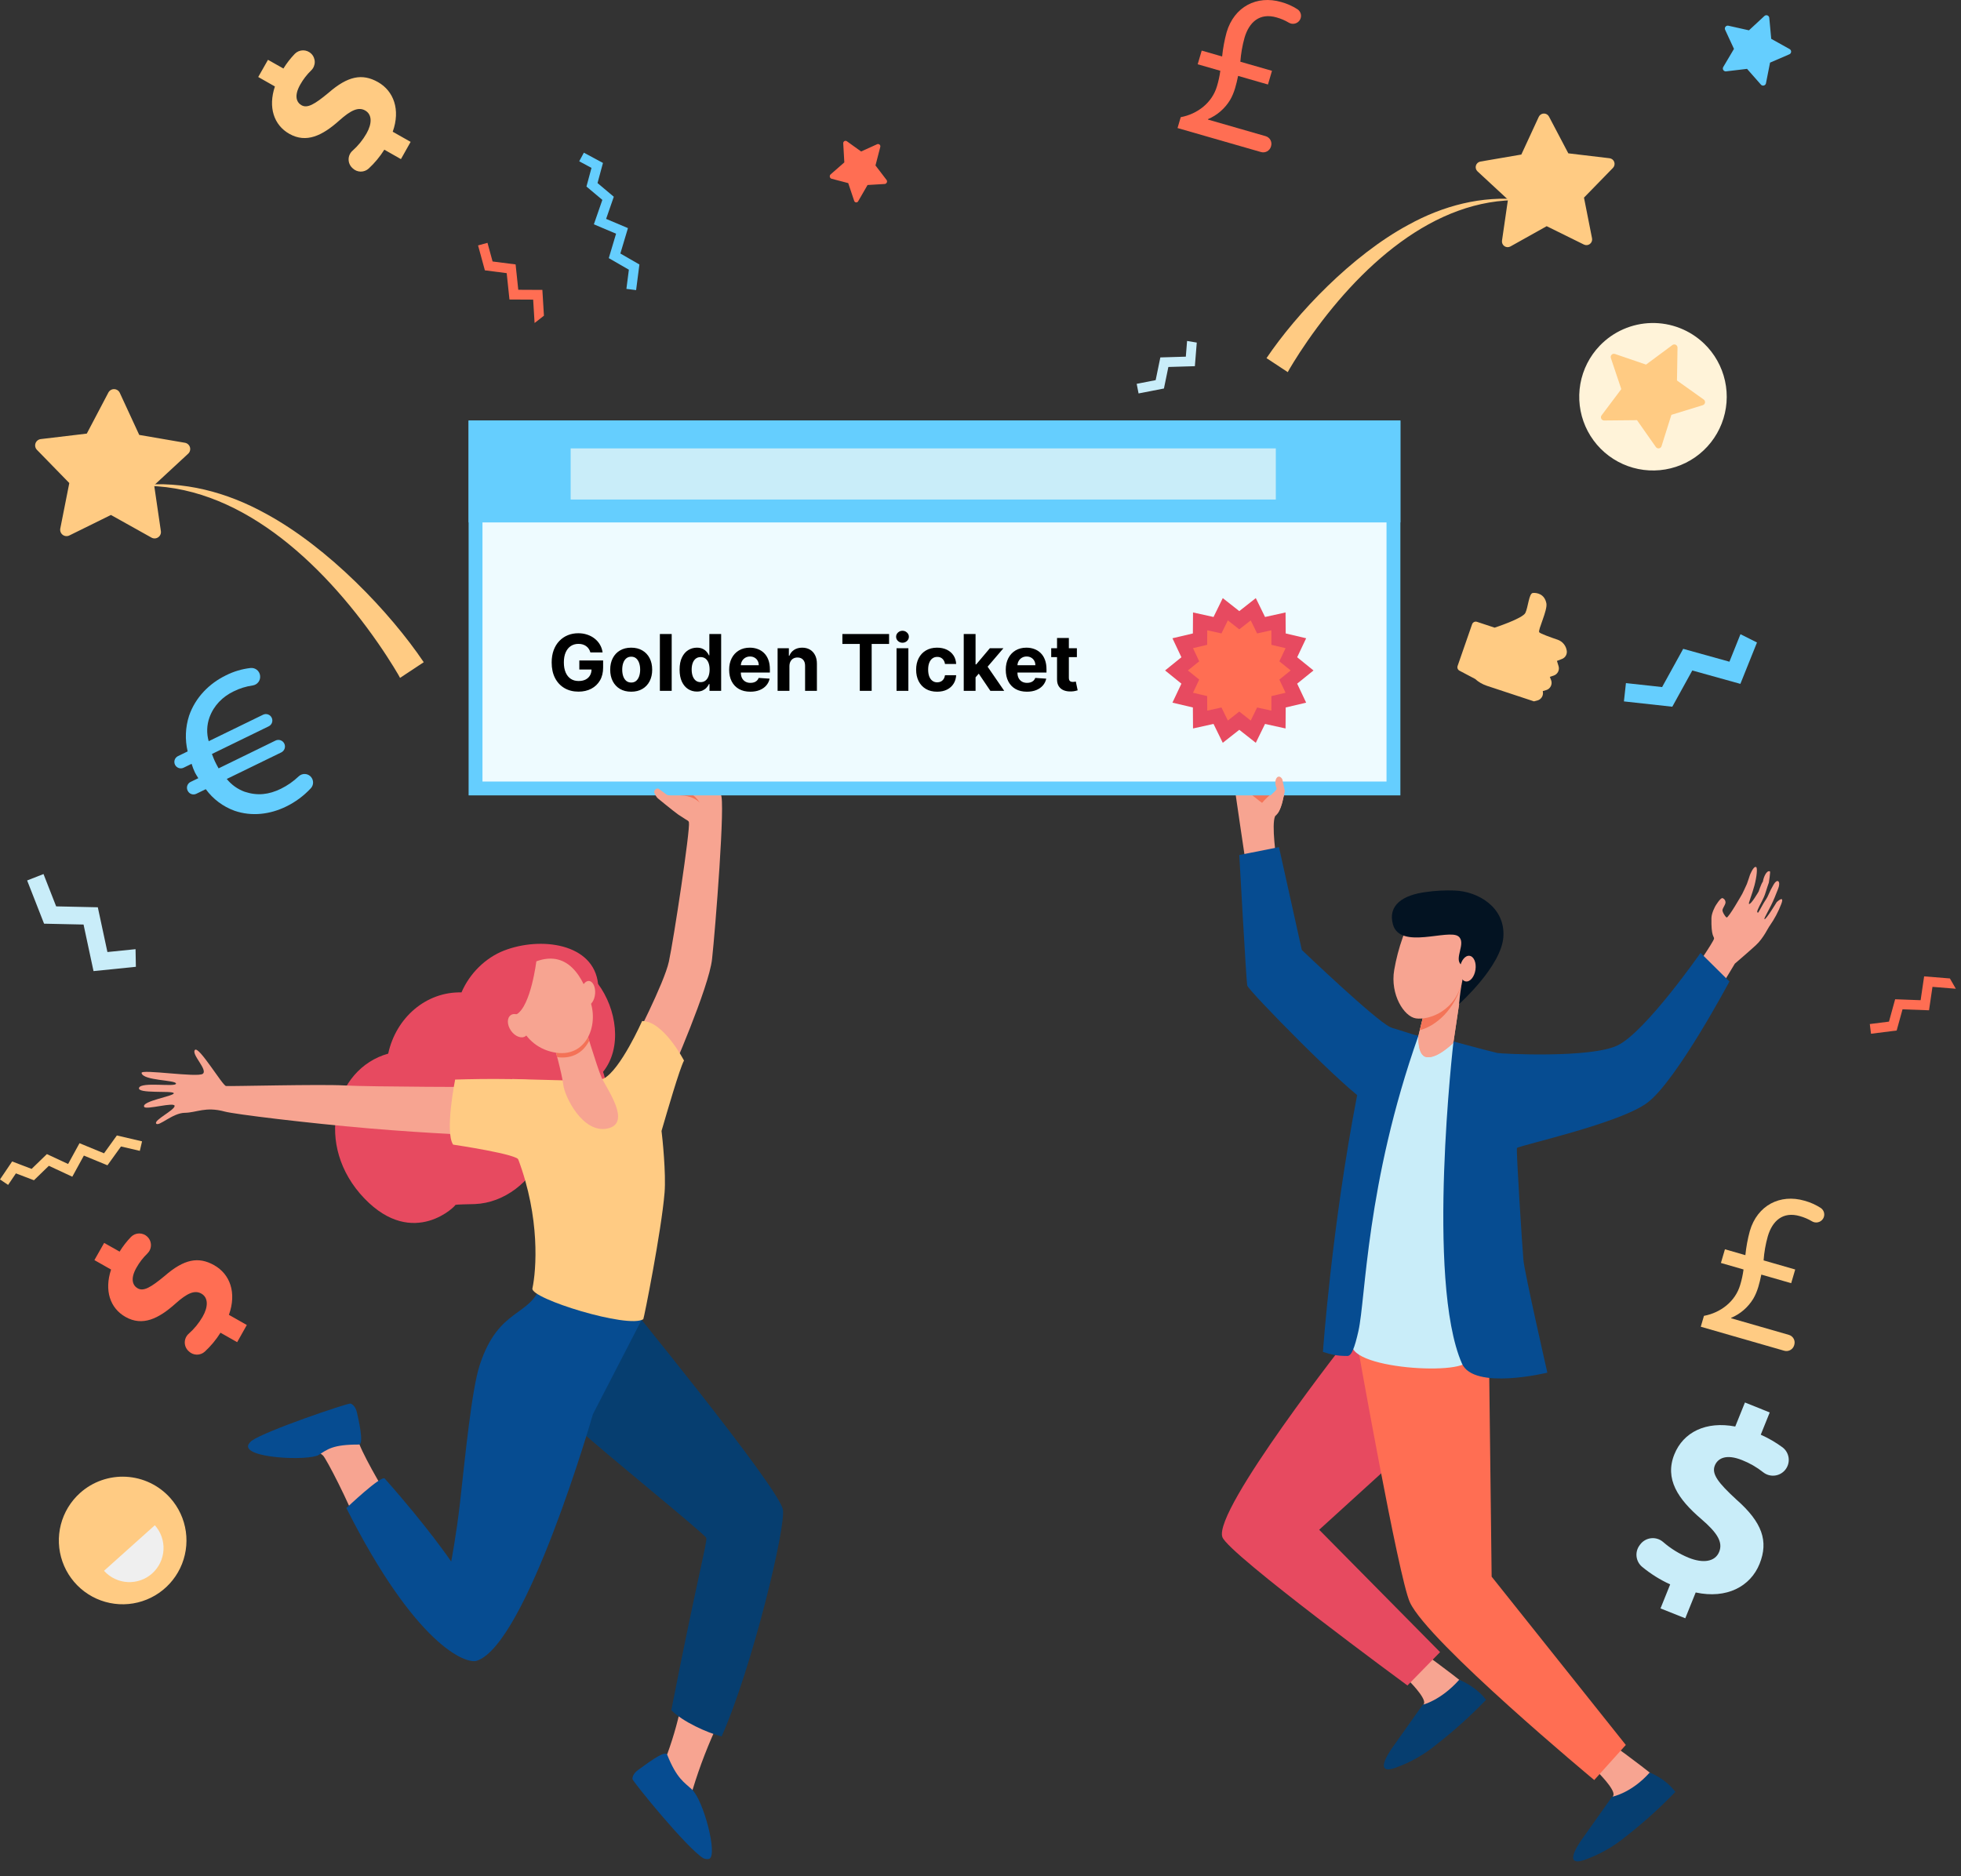 <svg width="301" height="288" viewBox="0 0 301 288" fill="none" xmlns="http://www.w3.org/2000/svg">
<rect x="0" y="0" width="301" height="288" fill="#333333" stroke="none"/>
<g clip-path="url(#clip0_139_3392)">
<path d="M197.664 57.13C197.718 56.977 199.014 54.76 200.687 52.355C208.471 41.141 220.014 30.332 233.552 30.739V30.655C227.441 29.985 221.434 31.61 216.173 34.518C207.488 39.201 199.028 48.121 194.402 54.979L197.664 57.13Z" fill="#FFCB83"/>
<path d="M230.547 36.94L231.462 30.638L226.787 26.308C226.667 26.197 226.581 26.055 226.538 25.897C226.494 25.74 226.496 25.573 226.543 25.416C226.589 25.259 226.678 25.119 226.801 25.01C226.923 24.902 227.073 24.829 227.234 24.802L233.515 23.725L236.189 17.938C236.257 17.79 236.366 17.663 236.503 17.573C236.639 17.483 236.799 17.434 236.962 17.43C237.126 17.425 237.287 17.467 237.428 17.55C237.569 17.633 237.684 17.753 237.76 17.898L240.726 23.539L247.055 24.292C247.217 24.311 247.371 24.376 247.499 24.478C247.626 24.58 247.723 24.716 247.777 24.87C247.831 25.024 247.842 25.191 247.806 25.35C247.771 25.51 247.692 25.657 247.578 25.774L243.131 30.338L244.368 36.589C244.399 36.749 244.385 36.915 244.327 37.067C244.27 37.22 244.17 37.353 244.041 37.453C243.911 37.552 243.756 37.613 243.594 37.629C243.431 37.645 243.268 37.615 243.121 37.543L237.405 34.723L231.844 37.834C231.701 37.914 231.538 37.953 231.374 37.945C231.21 37.938 231.052 37.885 230.917 37.791C230.782 37.698 230.675 37.569 230.61 37.419C230.545 37.268 230.523 37.102 230.547 36.94Z" fill="#FFCB83"/>
<path d="M92.551 25.014L91.716 28.103L94.214 30.204L93.036 33.602L96.386 35.019L95.221 38.918L98.145 40.603L97.638 44.538L96.149 44.347L96.527 41.405L93.443 39.627L94.562 35.878L91.155 34.436L92.457 30.687L90.017 28.636L90.79 25.774L88.907 24.761L89.618 23.438L92.551 25.014Z" fill="#65CEFE"/>
<path d="M26.125 229.956C27.417 231.399 28.252 233.193 28.525 235.111C28.797 237.029 28.495 238.985 27.656 240.731C26.817 242.477 25.479 243.935 23.811 244.921C22.144 245.906 20.221 246.376 18.287 246.269C16.353 246.162 14.494 245.484 12.945 244.321C11.396 243.157 10.227 241.561 9.585 239.733C8.943 237.905 8.858 235.928 9.34 234.051C9.822 232.175 10.85 230.484 12.293 229.192C13.251 228.333 14.369 227.672 15.583 227.246C16.797 226.82 18.083 226.637 19.367 226.708C20.652 226.779 21.91 227.102 23.069 227.659C24.229 228.217 25.267 228.997 26.125 229.956Z" fill="#FFCB83"/>
<path d="M15.967 241.141C16.894 242.175 18.193 242.799 19.58 242.875C20.967 242.951 22.327 242.472 23.361 241.546C24.395 240.619 25.019 239.319 25.095 237.932C25.171 236.545 24.693 235.185 23.766 234.151L15.967 241.141Z" fill="#EFEFEF"/>
<path d="M36.403 206.046L33.844 204.595C33.175 205.663 32.366 206.638 31.44 207.493C31.104 207.8 30.664 207.967 30.209 207.961C29.754 207.954 29.319 207.775 28.992 207.459L28.91 207.381C28.732 207.21 28.592 207.005 28.497 206.777C28.403 206.55 28.356 206.306 28.361 206.059C28.365 205.813 28.421 205.571 28.523 205.347C28.626 205.123 28.774 204.923 28.957 204.759C29.814 204.003 30.541 203.112 31.11 202.121C31.98 200.594 31.984 199.2 30.905 198.588C29.882 198.016 28.747 198.504 26.943 200.116C24.34 202.448 21.876 203.651 19.264 202.169C16.894 200.832 15.983 198.1 17.05 194.897L14.491 193.446L15.988 190.806L18.358 192.143C18.858 191.33 19.445 190.573 20.108 189.886C20.439 189.551 20.889 189.36 21.359 189.355C21.83 189.35 22.284 189.53 22.623 189.857C22.795 190.024 22.933 190.224 23.026 190.445C23.12 190.667 23.168 190.904 23.168 191.144C23.168 191.385 23.12 191.622 23.026 191.843C22.933 192.064 22.795 192.265 22.623 192.432C21.961 193.072 21.396 193.806 20.944 194.609C19.951 196.36 20.385 197.353 21.135 197.781C22.025 198.285 23.125 197.662 25.285 195.871C28.234 193.306 30.441 192.854 32.874 194.229C35.307 195.604 36.356 198.447 35.137 201.85L37.885 203.409L36.403 206.046Z" fill="#FF6E53"/>
<path d="M61.541 24.427L58.992 22.978C58.322 24.046 57.514 25.021 56.587 25.877C56.251 26.183 55.811 26.35 55.356 26.344C54.902 26.337 54.467 26.158 54.139 25.842L54.057 25.764C53.88 25.593 53.739 25.388 53.645 25.161C53.55 24.933 53.504 24.689 53.508 24.443C53.513 24.197 53.568 23.954 53.671 23.73C53.773 23.506 53.921 23.306 54.105 23.142C54.962 22.384 55.688 21.489 56.255 20.495C57.126 18.967 57.13 17.573 56.051 16.962C55.027 16.389 53.893 16.878 52.088 18.49C49.485 20.824 47.022 22.025 44.409 20.545C42.039 19.208 41.128 16.475 42.196 13.273L39.637 11.821L41.134 9.182L43.504 10.519C44.004 9.705 44.59 8.948 45.253 8.261C45.584 7.926 46.033 7.735 46.504 7.73C46.975 7.725 47.428 7.905 47.766 8.233C47.939 8.4 48.077 8.6 48.17 8.821C48.264 9.042 48.313 9.28 48.313 9.52C48.313 9.76 48.264 9.998 48.17 10.219C48.077 10.44 47.939 10.64 47.766 10.807C47.105 11.447 46.539 12.18 46.088 12.982C45.095 14.733 45.528 15.727 46.279 16.154C47.169 16.659 48.269 16.038 50.429 14.245C53.377 11.68 55.585 11.227 58.018 12.602C60.414 13.962 61.499 16.819 60.281 20.222L63.029 21.78L61.541 24.427Z" fill="#FFCB83"/>
<path d="M267.149 97.36L265.455 101.582L258.359 99.607L255.122 105.476L249.57 104.867L249.261 107.676L256.686 108.493L259.755 102.93L267.136 104.985L269.685 98.632L267.149 97.36Z" fill="#65CEFE"/>
<path d="M254.876 246.92L256.361 243.23C254.81 242.524 253.36 241.615 252.047 240.528C251.576 240.133 251.274 239.573 251.201 238.962C251.128 238.351 251.291 237.736 251.656 237.241L251.746 237.117C251.942 236.849 252.193 236.624 252.48 236.457C252.768 236.289 253.087 236.184 253.418 236.146C253.749 236.107 254.084 236.138 254.402 236.236C254.72 236.333 255.015 236.495 255.267 236.712C256.432 237.729 257.756 238.547 259.186 239.134C261.399 240.026 263.257 239.781 263.884 238.229C264.478 236.754 263.611 235.322 261.13 233.193C257.538 230.12 255.487 227.038 257.003 223.262C258.38 219.846 261.867 218.136 266.349 218.994L267.837 215.306L271.641 216.834L270.264 220.25C271.443 220.775 272.563 221.424 273.602 222.189C274.11 222.573 274.445 223.141 274.537 223.771C274.628 224.401 274.467 225.041 274.089 225.554C273.897 225.815 273.654 226.036 273.375 226.201C273.095 226.367 272.786 226.475 272.464 226.518C272.142 226.562 271.815 226.54 271.501 226.454C271.188 226.369 270.895 226.221 270.64 226.02C269.665 225.247 268.581 224.621 267.425 224.162C264.902 223.144 263.649 223.902 263.21 224.99C262.694 226.272 263.723 227.633 266.523 230.206C270.488 233.699 271.488 236.586 270.081 240.079C268.689 243.536 265.055 245.501 260.276 244.471L258.68 248.432L254.876 246.92Z" fill="#C9EDF9"/>
<path d="M47.791 119.34C47.974 119.582 48.066 119.879 48.054 120.182C48.041 120.484 47.924 120.773 47.722 120.998C46.636 122.17 45.341 123.129 43.903 123.826C41.455 125.02 38.646 125.379 35.997 124.464C34.23 123.822 32.695 122.67 31.585 121.153L30.138 121.857C30.021 121.915 29.894 121.948 29.764 121.956C29.634 121.964 29.504 121.947 29.381 121.904C29.258 121.862 29.145 121.796 29.047 121.709C28.95 121.623 28.871 121.518 28.814 121.401L28.795 121.365C28.68 121.128 28.664 120.856 28.75 120.608C28.835 120.359 29.016 120.155 29.252 120.039L30.439 119.466C30.203 119.075 30.04 118.834 29.931 118.611C29.724 118.174 29.549 117.722 29.41 117.259L28.186 117.855C28.069 117.912 27.942 117.946 27.812 117.954C27.683 117.962 27.552 117.944 27.429 117.902C27.306 117.859 27.193 117.793 27.096 117.706C26.998 117.62 26.919 117.515 26.863 117.398C26.805 117.281 26.772 117.154 26.764 117.025C26.756 116.895 26.773 116.765 26.816 116.642C26.858 116.519 26.924 116.405 27.011 116.308C27.097 116.211 27.202 116.131 27.319 116.075L28.803 115.353C28.373 113.541 28.45 111.645 29.024 109.874C29.994 107.059 32.12 104.922 34.681 103.675C35.863 103.08 37.141 102.698 38.456 102.548C38.801 102.512 39.147 102.612 39.42 102.825C39.693 103.039 39.872 103.351 39.919 103.694V103.717C39.944 103.892 39.934 104.069 39.89 104.24C39.846 104.411 39.768 104.571 39.661 104.712C39.555 104.852 39.422 104.971 39.269 105.059C39.117 105.148 38.948 105.206 38.773 105.229C37.753 105.376 36.762 105.686 35.84 106.148C34.207 106.943 32.828 108.258 32.145 110.158C31.73 111.327 31.691 112.596 32.034 113.787L40.38 109.721C40.616 109.607 40.888 109.59 41.136 109.676C41.384 109.761 41.588 109.942 41.703 110.178C41.76 110.294 41.794 110.421 41.802 110.551C41.81 110.681 41.792 110.811 41.75 110.934C41.708 111.057 41.641 111.171 41.555 111.268C41.468 111.365 41.364 111.444 41.247 111.501L32.531 115.748C32.691 116.174 32.853 116.6 32.979 116.86C33.142 117.194 33.304 117.528 33.552 117.956L42.287 113.69C42.407 113.631 42.536 113.597 42.669 113.589C42.802 113.581 42.934 113.599 43.06 113.642C43.186 113.685 43.301 113.753 43.401 113.841C43.5 113.929 43.581 114.036 43.639 114.156C43.757 114.397 43.773 114.674 43.686 114.928C43.599 115.181 43.414 115.39 43.173 115.508L34.807 119.583C35.527 120.476 36.477 121.156 37.555 121.548C39.524 122.197 41.26 121.993 43.114 121.09C44.118 120.597 45.041 119.953 45.849 119.18C45.982 119.053 46.14 118.956 46.314 118.894C46.487 118.832 46.671 118.808 46.855 118.823C47.038 118.837 47.216 118.89 47.378 118.979C47.539 119.067 47.68 119.188 47.791 119.335V119.34Z" fill="#65CEFE"/>
<path d="M20.806 145.714L16.488 146.153L15.014 139.282L8.62 139.142L6.678 134.181L4.165 135.164L6.764 141.801L12.824 141.932L14.355 149.081L20.856 148.42L20.806 145.714Z" fill="#C9EDF9"/>
<path d="M226.701 95.46L229.413 96.355C229.413 96.355 233.714 94.961 234.138 94.085C234.562 93.208 234.68 91.082 235.284 91.029C235.887 90.975 237.079 91.17 237.359 92.625C237.564 93.681 236.023 96.735 236.259 97.06C236.41 97.264 237.953 97.824 239.088 98.206C239.455 98.333 239.781 98.56 240.028 98.86C240.275 99.161 240.434 99.524 240.488 99.909C240.525 100.169 240.474 100.433 240.343 100.66C240.211 100.887 240.006 101.062 239.762 101.158L238.981 101.46L239.229 102.266C239.318 102.554 239.291 102.866 239.153 103.135C239.016 103.405 238.78 103.61 238.494 103.708L237.89 103.91L238.081 104.401C238.14 104.551 238.167 104.711 238.16 104.872C238.153 105.032 238.114 105.19 238.043 105.335C237.973 105.479 237.873 105.608 237.75 105.712C237.628 105.816 237.485 105.894 237.331 105.94L236.804 106.093L236.825 106.234C236.868 106.517 236.806 106.806 236.65 107.045C236.494 107.285 236.255 107.458 235.979 107.533L235.455 107.67L228.242 105.287C227.565 105.063 226.941 104.701 226.411 104.223L224.012 102.957C223.887 102.89 223.79 102.78 223.738 102.647C223.687 102.514 223.686 102.367 223.733 102.233L225.958 95.83C226.009 95.683 226.115 95.562 226.254 95.493C226.393 95.423 226.554 95.411 226.701 95.46Z" fill="#FFCB83"/>
<path d="M61.404 104.065C61.343 103.895 59.897 101.42 58.027 98.731C49.338 86.211 36.447 74.145 21.34 74.598L21.328 74.506C28.161 73.755 34.855 75.575 40.733 78.818C50.427 84.045 59.874 94.004 65.042 101.66L61.404 104.065Z" fill="#FFCB83"/>
<path d="M24.692 81.526L23.661 74.485L28.882 69.651C29.016 69.528 29.112 69.369 29.161 69.193C29.209 69.017 29.207 68.831 29.155 68.656C29.103 68.482 29.003 68.325 28.867 68.204C28.731 68.082 28.564 68.002 28.384 67.971L21.371 66.766L18.387 60.307C18.31 60.142 18.189 60.001 18.037 59.9C17.884 59.8 17.707 59.744 17.524 59.74C17.342 59.735 17.162 59.782 17.005 59.874C16.848 59.967 16.72 60.102 16.635 60.263L13.322 66.565L6.256 67.407C6.075 67.429 5.903 67.501 5.761 67.615C5.618 67.729 5.51 67.881 5.449 68.053C5.389 68.225 5.377 68.41 5.416 68.589C5.456 68.767 5.544 68.931 5.672 69.061L10.637 74.156L9.254 81.135C9.219 81.314 9.234 81.499 9.298 81.67C9.362 81.841 9.473 81.99 9.618 82.102C9.763 82.213 9.936 82.281 10.118 82.299C10.3 82.317 10.483 82.283 10.646 82.202L17.027 79.055L23.237 82.525C23.397 82.617 23.58 82.663 23.764 82.656C23.949 82.648 24.128 82.589 24.28 82.484C24.432 82.38 24.552 82.235 24.625 82.065C24.698 81.895 24.721 81.709 24.692 81.526Z" fill="#FFCB83"/>
<path d="M261.057 203.674L261.546 202.005C264.138 201.52 266.368 199.772 267.103 197.27C267.341 196.491 267.514 195.693 267.621 194.885L264.149 193.885L264.766 191.784L267.902 192.687C268.027 191.433 268.257 190.191 268.589 188.975C269.735 185.035 273.23 183.245 276.971 184.328C277.857 184.569 278.702 184.945 279.475 185.442C279.74 185.62 279.925 185.897 279.988 186.211C280.051 186.525 279.987 186.851 279.811 187.118C279.631 187.386 279.355 187.575 279.04 187.643C278.725 187.712 278.395 187.656 278.12 187.487C277.543 187.144 276.923 186.878 276.276 186.698C273.646 185.934 272.038 187.434 271.343 189.803C271.003 191.008 270.788 192.243 270.699 193.491L275.552 194.889L274.935 196.99L270.352 195.67C270.081 196.969 269.779 198.256 269.118 199.371C268.326 200.68 267.142 201.707 265.734 202.306L265.715 202.373L274.574 204.923C274.729 204.967 274.874 205.041 275.001 205.141C275.127 205.241 275.232 205.365 275.31 205.506C275.388 205.647 275.438 205.802 275.456 205.962C275.474 206.122 275.46 206.284 275.414 206.439L275.39 206.527C275.296 206.839 275.083 207.101 274.797 207.257C274.511 207.413 274.175 207.45 273.862 207.36L261.057 203.674Z" fill="#FFCB83"/>
<path d="M180.744 19.657L181.234 17.988C183.826 17.503 186.056 15.755 186.792 13.252C187.03 12.472 187.203 11.674 187.309 10.866L183.837 9.867L184.454 7.767L187.588 8.67C187.715 7.416 187.945 6.174 188.276 4.958C189.433 1.02 192.916 -0.772 196.659 0.311C197.545 0.553 198.389 0.929 199.161 1.427C199.427 1.605 199.612 1.881 199.675 2.195C199.738 2.508 199.674 2.834 199.497 3.101C199.318 3.37 199.042 3.558 198.727 3.627C198.411 3.696 198.082 3.639 197.807 3.47C197.23 3.126 196.609 2.861 195.962 2.681C193.333 1.917 191.726 3.416 191.029 5.786C190.691 6.991 190.475 8.228 190.386 9.476L195.24 10.872L194.624 12.973L190.04 11.653C189.769 12.95 189.467 14.237 188.808 15.352C188.016 16.662 186.832 17.688 185.424 18.288L185.405 18.354L194.264 20.904C194.419 20.948 194.564 21.022 194.69 21.122C194.817 21.222 194.922 21.346 195 21.487C195.078 21.628 195.128 21.783 195.146 21.943C195.163 22.103 195.15 22.265 195.105 22.42L195.08 22.508C194.986 22.82 194.773 23.082 194.487 23.238C194.201 23.394 193.865 23.431 193.552 23.341L180.744 19.657Z" fill="#FF6E53"/>
<path d="M264.505 10.29L266.153 7.505L264.793 4.568C264.758 4.493 264.745 4.409 264.755 4.327C264.766 4.245 264.799 4.167 264.851 4.103C264.903 4.038 264.972 3.989 265.05 3.962C265.128 3.934 265.212 3.929 265.293 3.947L268.452 4.654L270.826 2.454C270.887 2.398 270.962 2.36 271.043 2.344C271.125 2.328 271.209 2.336 271.286 2.365C271.364 2.395 271.431 2.445 271.482 2.511C271.532 2.577 271.563 2.656 271.571 2.739L271.872 5.96L274.699 7.538C274.771 7.578 274.831 7.638 274.871 7.711C274.911 7.783 274.93 7.865 274.926 7.948C274.921 8.031 274.894 8.111 274.847 8.179C274.8 8.247 274.735 8.301 274.659 8.334L271.689 9.617L271.063 12.793C271.045 12.873 271.006 12.946 270.95 13.005C270.894 13.064 270.822 13.107 270.744 13.128C270.665 13.15 270.582 13.149 270.503 13.127C270.425 13.105 270.354 13.061 270.299 13.001L268.16 10.572L264.948 10.954C264.865 10.965 264.781 10.953 264.706 10.918C264.63 10.884 264.565 10.829 264.519 10.76C264.473 10.691 264.447 10.61 264.445 10.527C264.442 10.444 264.463 10.361 264.505 10.29Z" fill="#65CEFE"/>
<path d="M299.296 150.207L295.341 149.888L294.802 153.547L290.891 153.404L289.944 156.836L287.001 157.208L287.188 158.698L291.126 158.201L292.024 154.949L296.091 155.096L296.622 151.498L300.207 151.789L299.296 150.207Z" fill="#FF6E53"/>
<path d="M83.491 48.465L83.25 44.504L79.551 44.485L79.142 40.593L75.609 40.141L74.826 37.278L73.379 37.675L74.425 41.502L77.773 41.932L78.199 45.98L81.837 45.999L82.055 49.588L83.491 48.465Z" fill="#FF6E53"/>
<path d="M1.864 178.303L4.853 179.445L7.196 177.173L10.456 178.689L12.203 175.5L15.967 177.052L17.938 174.312L21.803 175.215L21.462 176.676L18.572 176.004L16.492 178.893L12.875 177.4L11.097 180.645L7.499 178.97L5.212 181.189L2.443 180.133L1.245 181.903L0 181.063L1.864 178.303Z" fill="#FFCB83"/>
<path d="M182.208 52.343L182.016 54.754L178.104 54.87L177.386 58.357L174.474 58.924L174.761 60.399L178.656 59.642L179.336 56.337L183.404 56.215L183.696 52.59L182.208 52.343Z" fill="#C9EDF9"/>
<path d="M261.558 52.737C263.174 54.287 264.294 56.281 264.776 58.468C265.259 60.654 265.082 62.934 264.268 65.02C263.455 67.106 262.041 68.904 260.206 70.187C258.37 71.469 256.196 72.179 253.958 72.225C251.719 72.272 249.517 71.654 247.63 70.449C245.742 69.245 244.255 67.507 243.355 65.457C242.455 63.407 242.183 61.136 242.574 58.931C242.965 56.726 244.001 54.687 245.55 53.071C246.58 51.998 247.81 51.138 249.171 50.541C250.533 49.943 251.998 49.62 253.485 49.589C254.971 49.558 256.449 49.82 257.834 50.36C259.22 50.9 260.485 51.708 261.558 52.737Z" fill="#FFF3D9"/>
<path d="M261.363 62.202L256.547 63.684L255.036 68.49C255.009 68.578 254.958 68.656 254.888 68.716C254.819 68.776 254.734 68.815 254.643 68.83C254.552 68.844 254.459 68.832 254.375 68.796C254.291 68.76 254.218 68.701 254.165 68.626L251.268 64.503L246.228 64.551C246.137 64.552 246.046 64.527 245.968 64.479C245.89 64.432 245.826 64.363 245.785 64.281C245.743 64.199 245.726 64.107 245.734 64.016C245.742 63.924 245.776 63.837 245.831 63.764L248.858 59.734L247.254 54.96C247.225 54.873 247.221 54.779 247.242 54.69C247.263 54.601 247.309 54.519 247.374 54.454C247.439 54.389 247.521 54.344 247.611 54.324C247.7 54.303 247.793 54.308 247.88 54.337L252.655 55.972L256.703 52.97C256.777 52.916 256.864 52.883 256.956 52.875C257.047 52.868 257.139 52.886 257.22 52.928C257.302 52.97 257.37 53.034 257.417 53.112C257.464 53.191 257.488 53.281 257.486 53.373L257.406 58.413L261.512 61.335C261.586 61.389 261.643 61.462 261.678 61.547C261.712 61.632 261.722 61.724 261.707 61.814C261.691 61.904 261.651 61.989 261.59 62.057C261.529 62.125 261.451 62.175 261.363 62.202Z" fill="#FFCB83"/>
<path d="M133.163 28.401L135.817 28.243C135.885 28.233 135.949 28.206 136.003 28.163C136.057 28.121 136.099 28.066 136.125 28.002C136.151 27.939 136.16 27.869 136.151 27.802C136.142 27.734 136.115 27.669 136.073 27.615L134.381 25.401L135.111 22.584C135.133 22.52 135.136 22.452 135.121 22.386C135.105 22.32 135.071 22.26 135.022 22.213C134.974 22.166 134.913 22.133 134.847 22.119C134.781 22.105 134.712 22.11 134.649 22.134L132.178 23.255L129.974 21.674C129.916 21.638 129.85 21.619 129.783 21.619C129.715 21.62 129.649 21.64 129.592 21.676C129.536 21.713 129.49 21.765 129.462 21.826C129.434 21.888 129.424 21.956 129.433 22.023L129.598 24.93L127.497 26.769C127.445 26.814 127.406 26.872 127.384 26.936C127.361 27.001 127.356 27.071 127.369 27.138C127.382 27.205 127.412 27.268 127.456 27.32C127.501 27.372 127.558 27.412 127.623 27.435L130.197 28.109L131.108 30.829C131.126 30.893 131.164 30.951 131.215 30.994C131.267 31.037 131.33 31.063 131.397 31.07C131.463 31.076 131.531 31.063 131.589 31.031C131.648 30.999 131.696 30.95 131.727 30.89L133.163 28.401Z" fill="#FF6E53"/>
<path d="M97.171 160.146C97.171 160.146 101.93 150.99 102.667 147.629C103.404 144.268 105.961 127.34 105.746 126.25C105.53 125.159 101.489 122.537 101.987 121.611C102.486 120.685 106.336 120.683 107.218 120.761C108.1 120.84 109.872 121.355 110.631 121.98C111.389 122.604 109.777 142.891 109.294 147.259C108.811 151.626 102.902 165.075 102.902 165.075L97.171 160.146Z" fill="#F7A491"/>
<path d="M105.759 121.604C105.555 121.683 105.356 121.773 105.161 121.873L104.43 122.104C104.43 122.104 106.309 122.056 107.42 123.25C107.003 122.579 106.434 122.015 105.759 121.604Z" fill="#F47257"/>
<path d="M195.727 125.28C196.465 124.718 196.839 123.307 196.999 122.396L197.37 121.197C197.087 121.065 191.492 120.005 189.796 119.883C189.605 120.412 189.502 120.863 189.542 121.155C189.733 122.555 191.089 131.658 191.089 131.658L195.934 131.979C195.934 131.979 195.116 126.576 195.727 125.28Z" fill="#F7A491"/>
<path d="M195.834 121.46C195.834 121.46 194.834 121.913 193.722 123.254C193.722 123.254 191.062 121.369 191.182 120.817C191.345 120.083 194.085 121.581 194.085 121.581L195.834 121.46Z" fill="#F47458"/>
<path d="M214.949 64.558H71.928V122.104H214.949V64.558Z" fill="#65CEFE"/>
<path d="M212.821 119.978V66.688L74.057 66.688V119.978H212.821Z" fill="#EEFBFF"/>
<path d="M214.949 64.558H71.928V80.201H214.949V64.558Z" fill="#65CEFE"/>
<path d="M219.471 254.474C219.471 254.474 225.991 259.176 227.019 260.585C228.497 262.606 215.971 266.383 217.338 264.023C217.653 263.479 218.555 261.649 218.593 261.468C218.803 260.513 216.146 257.912 216.146 257.912L219.471 254.474Z" fill="#F7A491"/>
<path d="M213.95 267.965L218.377 261.707C218.377 261.707 221.142 261.065 223.98 257.872C223.98 257.872 226.529 258.846 228.099 260.956C225.751 263.393 223.234 265.661 220.567 267.745C218.653 269.34 216.469 270.581 214.118 271.408C210.377 272.672 213.95 267.965 213.95 267.965Z" fill="#063E70"/>
<path d="M272.712 138.491C272.712 138.491 271.026 141.272 270.839 141.104C270.694 140.972 271.7 139.507 272.416 137.733C272.607 137.275 272.781 136.824 272.943 136.41C273.367 135.317 272.842 134.752 272.222 135.825C271.932 136.309 271.677 136.813 271.458 137.332C271.255 137.863 270.904 138.287 270.669 138.705C270.201 139.538 269.869 140.151 269.846 140.113C269.823 140.074 269.613 140.164 269.792 139.673C270.01 139.085 270.747 137.93 270.996 137.04C271.139 136.534 271.504 135.497 271.504 135.497C271.504 135.497 271.769 133.828 271.679 133.778C271.194 133.524 270.701 134.618 270.593 135.329C270.297 135.751 269.943 136.857 269.943 136.857C269.943 136.857 268.746 138.934 268.459 138.766C268.337 138.697 268.925 137.336 269.302 135.915C269.649 134.593 269.791 133.205 269.548 133.102C269.135 132.924 268.593 134.351 268.593 134.351C268.593 134.351 268.268 135.371 268.135 135.703C267.978 136.085 267.426 137.216 267.426 137.216C267.426 137.216 265.268 141.025 265.012 140.844C264.756 140.663 264.338 139.958 264.39 139.675C264.441 139.393 264.797 138.923 264.846 138.64C264.871 138.481 264.84 138.317 264.758 138.178C264.677 138.039 264.549 137.932 264.397 137.876C264.067 137.794 263.313 139.07 263.313 139.07C263.313 139.07 262.709 140.114 262.694 140.947C262.639 143.831 263.11 143.716 263.093 144.087C263.072 144.524 259.732 149.342 259.732 149.342L259.669 149.415L263.634 152.3C264.955 150.15 265.983 148.466 266.284 147.939C266.284 147.939 268.274 146.237 269.489 145.128C270.703 144.018 271.387 142.42 271.685 142.055C272.375 141.06 272.945 139.987 273.381 138.858C274.026 137.242 272.712 138.491 272.712 138.491Z" fill="#F8A492"/>
<path d="M229.444 206.158L228.41 211.259L202.484 234.844L221.043 253.627L216.032 258.748C216.032 258.748 188.619 238.62 187.632 235.983C186.104 231.921 207.281 205.02 207.281 205.02L229.444 206.158Z" fill="#E74A60"/>
<path d="M248.535 268.58C248.535 268.58 255.057 273.281 256.082 274.691C257.563 276.711 245.037 280.489 246.402 278.128C246.717 277.584 247.619 275.753 247.659 275.573C247.869 274.618 245.21 272.015 245.21 272.015L248.535 268.58Z" fill="#F7A491"/>
<path d="M243.009 282.093L247.437 275.835C247.437 275.835 250.378 275.306 253.216 272.115C253.216 272.115 255.59 272.974 257.158 275.084C254.81 277.521 252.294 279.79 249.628 281.873C247.713 283.468 245.529 284.709 243.179 285.536C239.435 286.8 243.009 282.093 243.009 282.093Z" fill="#063E70"/>
<path d="M228.556 208.523L228.957 242.042L249.551 267.879L244.704 273.266C244.704 273.266 219.2 252.068 216.406 245.976C214.674 242.203 208.36 206.506 208.36 206.506L228.556 208.523Z" fill="#FF6E53"/>
<path d="M207.642 205.881C209.743 201.122 209.506 167.001 217.714 159.009C220.602 159.498 222.661 159.773 223.144 159.897C223.571 163.413 224.041 176.311 224.332 188.131C224.522 196.006 224.332 204.266 225.286 208.618C225.901 211.317 205.716 210.228 207.642 205.881Z" fill="#C9EDF9"/>
<path d="M215.81 161.007C215.81 161.007 212.48 170.489 209.737 169.121C206.995 167.754 191.595 152.052 191.44 151.294C191.285 150.536 190.222 131.261 190.222 131.261L196.314 130.046L199.818 145.83C199.818 145.83 211.085 156.607 213.377 157.671C214.034 157.972 214.603 158.437 215.029 159.022C215.455 159.606 215.724 160.289 215.81 161.007Z" fill="#064C91"/>
<path d="M206.817 208.162C204.973 208.162 204.293 207.908 203.063 207.537C203.063 207.537 204.386 188.419 208.315 168.111C209.795 160.457 210.173 157.178 213.372 157.739C214.298 157.902 216.809 158.857 217.714 159.009C209.674 181.756 209.646 199.264 208.508 204.342C207.937 206.884 207.44 208.179 206.817 208.162Z" fill="#064C91"/>
<path d="M218.562 155.574L217.72 159.011C217.72 159.011 217.529 162.004 218.915 162.273C220.59 162.598 223.079 160.09 223.079 160.09L224.52 150.398L218.562 155.574Z" fill="#F7A491"/>
<path d="M218.562 155.574L217.72 159.011C217.72 159.011 217.529 162.004 218.915 162.273C220.59 162.598 223.079 160.09 223.079 160.09L224.52 150.398L218.562 155.574Z" fill="#F7A491"/>
<path d="M224.507 150.442L218.562 155.574L217.932 158.141C220.204 157.594 223.445 155.093 224.507 150.442Z" fill="#F47458"/>
<path d="M218.541 141.524C217.105 141.524 215.81 142.519 215.295 143.953C214.723 145.572 214.289 147.236 213.998 148.928C213.368 152.656 215.491 156.067 217.338 156.34C219.185 156.613 223.583 155.385 224.557 150.108C224.973 147.845 225.512 144.877 223.661 143.317C222.223 142.104 220.195 141.53 218.541 141.524Z" fill="#F7A491"/>
<path d="M223.967 154.132C223.967 154.132 230.477 148.33 230.76 143.798C231.042 139.266 226.858 136.837 223.279 136.711C221.815 136.654 220.349 136.73 218.898 136.937C215.312 137.389 212.988 138.978 213.807 141.917C214.905 145.861 222.347 142.534 223.869 143.758C225.126 144.768 223.088 147.196 224.309 148.126C225.455 148.997 224.872 148.699 224.5 150.358C224.24 151.603 224.062 152.864 223.967 154.132Z" fill="#031322"/>
<path d="M226.474 148.876C226.314 149.961 225.649 150.763 224.992 150.668C224.335 150.572 223.93 149.612 224.092 148.525C224.255 147.438 224.917 146.636 225.574 146.734C226.231 146.831 226.638 147.79 226.474 148.876Z" fill="#F7A491"/>
<path d="M196.831 119.633C196.247 118.609 195.376 119.659 195.942 120.989C195.956 121.04 195.956 121.094 195.942 121.145C195.796 121.493 194.442 122.574 194.442 122.574C194.442 122.574 195.527 125.608 196.136 124.81C196.746 124.012 197.21 121.426 197.21 121.426L196.831 119.633Z" fill="#F7A491"/>
<path d="M265.455 150.675L261.021 146.283C261.021 146.283 252.597 158.372 248.325 160.468C244.171 162.508 230.343 161.765 229.856 161.654C228.198 161.272 223.101 159.882 223.101 159.882C223.101 159.882 218.835 196.572 224.396 209.323C226.212 213.482 237.508 210.725 237.508 210.725C237.508 210.725 234.023 195.447 233.836 193.453C233.66 191.543 232.69 176.392 232.845 176.237C233.253 175.828 248.673 172.467 252.897 169.257C257.364 165.865 265.455 150.675 265.455 150.675Z" fill="#064C91"/>
<path d="M104.93 123.62L104.618 122.383C103.858 122.383 103.103 122.263 102.38 122.027L101.078 121.073C100.805 120.954 100.419 121.254 100.421 121.552C100.423 121.85 100.791 122.415 100.975 122.562C100.975 122.562 103.307 124.482 104.126 125.064C104.531 125.354 105.806 126.131 105.806 126.131L106.551 124.741L104.93 123.62Z" fill="#F7A491"/>
<path d="M190.222 93.815L192.756 91.821L194.175 94.716L197.324 94.021L197.347 97.245L200.484 97.984L199.106 100.898L201.611 102.926L199.106 104.954L200.484 107.869L197.347 108.608L197.324 111.831L194.175 111.136L192.756 114.031L190.222 112.038L187.687 114.031L186.268 111.136L183.121 111.831L183.098 108.608L179.961 107.869L181.338 104.954L178.832 102.926L181.338 100.898L179.961 97.984L183.098 97.245L183.121 94.021L186.268 94.716L187.687 91.821L190.222 93.815Z" fill="#E74A60"/>
<path d="M190.222 96.617L191.977 95.238L192.96 97.241L195.139 96.76L195.154 98.992L197.328 99.504L196.373 101.523L198.109 102.926L196.373 104.33L197.328 106.349L195.154 106.86L195.139 109.093L192.96 108.612L191.977 110.615L190.222 109.236L188.467 110.615L187.485 108.612L185.304 109.093L185.289 106.86L183.117 106.349L184.07 104.33L182.334 102.926L184.07 101.523L183.117 99.504L185.289 98.992L185.304 96.76L187.485 97.241L188.467 95.238L190.222 96.617Z" fill="#FF6E53"/>
<path d="M195.829 68.836H87.592V76.685H195.829V68.836Z" fill="#C9EDF9"/>
<path d="M55.921 183.968C63.523 191.893 70.202 184.871 69.871 184.989C70.131 184.879 71.8 184.886 72.887 184.844C77.415 184.667 81.54 181.422 83.341 177.119C90.118 176.231 94.549 169.967 92.564 164.548C95.561 160.818 94.636 154.863 91.8 151.05C91.14 144.801 82.976 143.743 77.355 145.932C74.508 147.043 72.083 149.442 70.834 152.35C65.416 152.218 60.792 156.204 59.585 161.75C51.162 164.095 48.161 175.876 55.921 183.968Z" fill="#E74A60"/>
<path d="M104.767 260.738C104.225 263.626 103.447 266.464 102.441 269.225C102.353 269.437 101.504 270.216 101.406 270.434C101.863 275.651 105.188 278.751 108.31 280.96C107.632 278.329 106.125 275.311 106.32 274.725C107.414 271.117 108.78 267.597 110.407 264.195C107.808 263.91 106.883 262.331 104.767 260.738Z" fill="#F7A491"/>
<path d="M95.263 198.661L77.222 210.979C77.222 210.979 86.006 216.685 89.02 219.555C92.034 222.426 108.152 235.448 108.413 236.105C108.604 236.594 106.918 242.768 103.041 262.539C104.76 264.29 108.53 266.007 110.766 266.574C115.454 256.027 120.746 234.082 120.152 231.669C119.23 227.922 95.263 198.661 95.263 198.661Z" fill="#063E70"/>
<path d="M49.584 223.451C50.113 223.969 53.635 230.826 54.973 234.497C56.935 233.263 58.121 231.791 60.311 230.96C58.592 228.46 55.212 222.441 54.935 221.009C54.278 217.609 53.507 217.109 53.507 217.109C53.507 217.109 42.113 220.963 41.355 222.044C40.597 223.124 47.453 221.375 49.584 223.451Z" fill="#F7A491"/>
<path d="M55.069 221.763C55.953 221.763 54.992 217.77 54.79 216.849C54.56 215.814 53.961 215.512 53.812 215.467C53.407 215.367 40.745 219.651 38.607 221.196C38.436 221.344 38.286 221.515 38.162 221.704C36.991 223.888 47.43 224.305 48.931 223.35C50.267 222.494 51.092 221.751 55.069 221.763Z" fill="#064C91"/>
<path d="M98.54 202.515C98.54 202.515 83.262 196.497 83.058 197.137C81.475 202.234 76.552 200.59 73.63 209.567C72.406 213.326 71.441 223.251 70.616 230.611C70.043 235.668 69.256 239.722 69.256 239.722C69.256 239.722 65.718 234.489 59.058 226.986C58.543 226.403 53.165 231.518 53.165 231.518C63.772 252.55 71.498 255.523 73.2 254.952C80.864 252.36 91.023 217.105 91.006 217.109C92.253 214.682 98.54 202.515 98.54 202.515Z" fill="#064C91"/>
<path d="M74.953 166.881C74.953 166.881 56.708 166.856 52.8 166.631C49.265 166.427 35.242 166.784 34.694 166.721C34.146 166.658 30.521 160.52 29.92 161.183C29.318 161.845 31.936 164.227 31.127 164.845C30.317 165.464 21.614 164.082 21.729 164.721C21.945 165.924 27.023 165.772 27.017 166.352C27.011 166.933 21.704 166.028 21.343 166.992C20.982 167.956 26.45 167.385 26.668 167.815C26.885 168.245 21.599 169.033 22.14 169.931C22.434 170.418 26.824 169.118 26.803 169.782C26.782 170.447 23.578 171.957 23.971 172.486C24.364 173.015 26.486 170.863 28.344 170.836C30.203 170.81 31.535 169.839 34.503 170.645C35.968 171.048 47.155 172.416 56.608 173.223C66.298 174.05 74.241 174.314 74.241 174.314L74.953 166.881Z" fill="#F7A491"/>
<path d="M102.006 183.098C102.248 180.169 101.671 174.593 101.54 173.62C102.426 170.578 104.311 164.087 104.989 162.811C104.989 162.811 101.811 156.7 98.561 156.748C98.561 156.748 95.24 164.234 92.671 165.573C92.635 165.573 91.764 165.955 91.38 165.955C88.897 165.938 80.239 165.674 78.621 165.645L79.53 177.935C82.945 186.989 82.322 195 81.721 197.796C81.385 199.348 96.425 204.008 98.74 202.52C98.832 202.459 101.517 189.02 102.006 183.098Z" fill="#FFCB83"/>
<path d="M83.023 166.113C81.425 165.35 69.861 165.731 69.861 165.731C69.861 165.731 68.246 173.783 69.552 175.719C69.552 175.719 79.891 177.247 79.597 178.105L83.023 166.113Z" fill="#FFCB83"/>
<path d="M85.038 160.478C85.038 160.478 86.241 164.706 86.459 166.534C86.677 168.361 89.461 174.056 93.252 173.243C97.043 172.429 93.088 167.11 92.347 165.436C91.606 163.761 89.597 156.995 89.597 156.995L85.038 160.478Z" fill="#F7A491"/>
<path d="M90.439 159.773C89.961 158.232 89.597 156.998 89.597 156.998L85.038 160.478C85.038 160.478 85.26 161.255 85.529 162.288C87.939 162.619 89.585 161.465 90.439 159.773Z" fill="#F47257"/>
<path d="M81.734 147.816C80.442 148.645 79.488 149.907 79.043 151.376C78.346 153.796 79.271 159.998 84.469 161.423C89.667 162.848 91.835 157.892 90.714 154.059C89.593 150.226 87.207 145.391 81.734 147.816Z" fill="#F7A491"/>
<path d="M91.344 152.56C91.258 153.595 90.699 154.391 90.097 154.342C89.496 154.292 89.076 153.412 89.162 152.377C89.248 151.342 89.805 150.543 90.409 150.595C91.012 150.646 91.43 151.525 91.344 152.56Z" fill="#F7A491"/>
<path d="M102.402 269.361C102.075 268.539 98.773 271.156 97.996 271.687C97.121 272.284 97.056 272.957 97.077 273.109C97.133 273.51 105.532 283.854 107.988 285.284C108.26 285.402 108.563 285.431 108.853 285.366C110.216 284.841 107.995 276.377 106.204 274.706C105.047 273.625 103.87 273.054 102.402 269.361Z" fill="#064C91"/>
<path d="M82.336 147.492C82.336 147.492 81.5 154.439 79.281 155.725C77.062 157.01 78.039 160.071 78.039 160.071C78.039 160.071 75.902 152.957 77.642 150.637C79.382 148.317 82.336 147.492 82.336 147.492Z" fill="#E74A60"/>
<path d="M80.619 156.701C81.24 157.594 81.253 158.66 80.648 159.08C80.042 159.5 79.049 159.114 78.429 158.221C77.808 157.327 77.794 156.261 78.398 155.841C79.001 155.421 79.998 155.805 80.619 156.701Z" fill="#F7A491"/>
<path d="M90.619 100.153C90.559 99.945 90.475 99.762 90.367 99.603C90.259 99.441 90.127 99.305 89.971 99.194C89.818 99.08 89.641 98.994 89.443 98.934C89.246 98.874 89.029 98.845 88.791 98.845C88.344 98.845 87.953 98.955 87.614 99.177C87.279 99.399 87.018 99.721 86.83 100.144C86.643 100.565 86.549 101.079 86.549 101.687C86.549 102.295 86.641 102.812 86.826 103.238C87.011 103.664 87.272 103.989 87.61 104.214C87.948 104.436 88.347 104.546 88.808 104.546C89.225 104.546 89.582 104.472 89.877 104.325C90.175 104.174 90.403 103.962 90.559 103.69C90.718 103.417 90.798 103.095 90.798 102.722L91.173 102.778H88.923V101.389H92.575V102.488C92.575 103.255 92.413 103.914 92.089 104.465C91.765 105.014 91.319 105.437 90.751 105.735C90.183 106.031 89.532 106.178 88.799 106.178C87.981 106.178 87.262 105.998 86.643 105.637C86.023 105.274 85.541 104.758 85.194 104.09C84.85 103.42 84.678 102.624 84.678 101.704C84.678 100.997 84.781 100.366 84.985 99.812C85.193 99.255 85.482 98.784 85.855 98.397C86.227 98.011 86.66 97.717 87.154 97.515C87.648 97.313 88.184 97.213 88.761 97.213C89.255 97.213 89.715 97.285 90.141 97.43C90.568 97.572 90.945 97.774 91.275 98.035C91.607 98.296 91.879 98.607 92.089 98.968C92.299 99.326 92.434 99.721 92.494 100.153H90.619ZM96.884 106.187C96.222 106.187 95.65 106.046 95.167 105.765C94.686 105.481 94.316 105.086 94.054 104.58C93.793 104.072 93.662 103.482 93.662 102.812C93.662 102.136 93.793 101.545 94.054 101.039C94.316 100.531 94.686 100.136 95.167 99.855C95.65 99.57 96.222 99.428 96.884 99.428C97.546 99.428 98.117 99.57 98.597 99.855C99.08 100.136 99.452 100.531 99.713 101.039C99.975 101.545 100.106 102.136 100.106 102.812C100.106 103.482 99.975 104.072 99.713 104.58C99.452 105.086 99.08 105.481 98.597 105.765C98.117 106.046 97.546 106.187 96.884 106.187ZM96.892 104.781C97.194 104.781 97.445 104.695 97.647 104.525C97.849 104.352 98 104.116 98.103 103.818C98.208 103.519 98.26 103.18 98.26 102.799C98.26 102.418 98.208 102.079 98.103 101.781C98 101.482 97.849 101.247 97.647 101.073C97.445 100.9 97.194 100.813 96.892 100.813C96.588 100.813 96.333 100.9 96.125 101.073C95.921 101.247 95.766 101.482 95.661 101.781C95.559 102.079 95.507 102.418 95.507 102.799C95.507 103.18 95.559 103.519 95.661 103.818C95.766 104.116 95.921 104.352 96.125 104.525C96.333 104.695 96.588 104.781 96.892 104.781ZM103.101 97.332V106.059H101.286V97.332H103.101ZM106.967 106.166C106.47 106.166 106.02 106.038 105.617 105.782C105.216 105.524 104.898 105.144 104.662 104.644C104.429 104.141 104.313 103.525 104.313 102.795C104.313 102.045 104.433 101.421 104.675 100.924C104.916 100.424 105.237 100.051 105.638 99.803C106.041 99.553 106.483 99.428 106.963 99.428C107.33 99.428 107.635 99.491 107.879 99.616C108.127 99.738 108.325 99.891 108.476 100.076C108.629 100.258 108.746 100.437 108.825 100.613H108.881V97.332H110.692V106.059H108.902V105.011H108.825C108.74 105.193 108.619 105.373 108.463 105.552C108.31 105.728 108.109 105.874 107.862 105.991C107.618 106.107 107.32 106.166 106.967 106.166ZM107.543 104.721C107.835 104.721 108.082 104.641 108.284 104.482C108.489 104.32 108.645 104.095 108.753 103.805C108.864 103.515 108.919 103.176 108.919 102.786C108.919 102.397 108.865 102.059 108.757 101.772C108.649 101.485 108.493 101.264 108.288 101.107C108.084 100.951 107.835 100.873 107.543 100.873C107.244 100.873 106.993 100.954 106.788 101.116C106.584 101.278 106.429 101.502 106.324 101.789C106.219 102.076 106.166 102.409 106.166 102.786C106.166 103.167 106.219 103.504 106.324 103.796C106.432 104.086 106.587 104.313 106.788 104.478C106.993 104.64 107.244 104.721 107.543 104.721ZM115.167 106.187C114.494 106.187 113.915 106.051 113.429 105.778C112.946 105.502 112.574 105.113 112.312 104.61C112.051 104.105 111.92 103.507 111.92 102.816C111.92 102.143 112.051 101.552 112.312 101.043C112.574 100.535 112.941 100.139 113.416 99.855C113.893 99.57 114.453 99.428 115.095 99.428C115.527 99.428 115.929 99.498 116.301 99.637C116.676 99.774 117.003 99.98 117.281 100.255C117.562 100.531 117.781 100.877 117.937 101.295C118.093 101.71 118.172 102.195 118.172 102.752V103.251H112.645V102.126H116.463C116.463 101.864 116.406 101.633 116.292 101.431C116.179 101.23 116.021 101.072 115.819 100.958C115.62 100.842 115.389 100.784 115.125 100.784C114.849 100.784 114.605 100.847 114.392 100.975C114.182 101.1 114.017 101.269 113.897 101.482C113.778 101.693 113.717 101.927 113.714 102.186V103.255C113.714 103.579 113.774 103.859 113.893 104.095C114.015 104.33 114.187 104.512 114.409 104.64C114.63 104.768 114.893 104.832 115.197 104.832C115.399 104.832 115.584 104.803 115.751 104.747C115.919 104.69 116.062 104.605 116.182 104.491C116.301 104.377 116.392 104.238 116.454 104.073L118.133 104.184C118.048 104.587 117.873 104.94 117.609 105.241C117.348 105.539 117.01 105.772 116.595 105.94C116.183 106.105 115.707 106.187 115.167 106.187ZM121.172 102.275V106.059H119.356V99.514H121.086V100.668H121.163C121.308 100.288 121.551 99.987 121.892 99.765C122.233 99.541 122.646 99.428 123.132 99.428C123.586 99.428 123.983 99.528 124.321 99.727C124.659 99.926 124.922 100.21 125.109 100.579C125.297 100.945 125.39 101.383 125.39 101.891V106.059H123.575V102.215C123.578 101.815 123.476 101.502 123.268 101.278C123.061 101.051 122.775 100.937 122.412 100.937C122.167 100.937 121.951 100.989 121.764 101.095C121.579 101.2 121.434 101.353 121.329 101.555C121.227 101.754 121.174 101.994 121.172 102.275ZM129.3 98.853V97.332H136.468V98.853H133.796V106.059H131.972V98.853H129.3ZM137.614 106.059V99.514H139.429V106.059H137.614ZM138.526 98.67C138.256 98.67 138.025 98.58 137.831 98.401C137.641 98.22 137.546 98.002 137.546 97.749C137.546 97.499 137.641 97.285 137.831 97.106C138.025 96.924 138.256 96.833 138.526 96.833C138.796 96.833 139.026 96.924 139.216 97.106C139.41 97.285 139.506 97.499 139.506 97.749C139.506 98.002 139.41 98.22 139.216 98.401C139.026 98.58 138.796 98.67 138.526 98.67ZM143.841 106.187C143.171 106.187 142.594 106.045 142.111 105.761C141.631 105.474 141.261 105.076 141.003 104.568C140.747 104.059 140.619 103.474 140.619 102.812C140.619 102.141 140.749 101.553 141.007 101.048C141.269 100.539 141.639 100.143 142.119 99.859C142.6 99.572 143.171 99.428 143.832 99.428C144.403 99.428 144.903 99.532 145.332 99.74C145.761 99.947 146.101 100.238 146.351 100.613C146.601 100.988 146.739 101.428 146.764 101.934H145.051C145.003 101.607 144.875 101.345 144.668 101.146C144.463 100.944 144.195 100.843 143.862 100.843C143.581 100.843 143.335 100.92 143.125 101.073C142.918 101.224 142.756 101.444 142.639 101.734C142.523 102.024 142.465 102.374 142.465 102.786C142.465 103.204 142.521 103.559 142.635 103.852C142.752 104.144 142.915 104.367 143.125 104.521C143.335 104.674 143.581 104.751 143.862 104.751C144.07 104.751 144.256 104.708 144.421 104.623C144.588 104.538 144.726 104.414 144.834 104.252C144.945 104.087 145.017 103.89 145.051 103.66H146.764C146.736 104.16 146.6 104.6 146.355 104.981C146.114 105.359 145.78 105.654 145.354 105.867C144.928 106.08 144.423 106.187 143.841 106.187ZM149.571 104.176L149.576 101.998H149.84L151.937 99.514H154.02L151.204 102.803H150.773L149.571 104.176ZM147.927 106.059V97.332H149.742V106.059H147.927ZM152.017 106.059L150.091 103.208L151.302 101.926L154.144 106.059H152.017ZM157.624 106.187C156.951 106.187 156.372 106.051 155.886 105.778C155.403 105.502 155.031 105.113 154.769 104.61C154.508 104.105 154.377 103.507 154.377 102.816C154.377 102.143 154.508 101.552 154.769 101.043C155.031 100.535 155.399 100.139 155.873 99.855C156.35 99.57 156.91 99.428 157.552 99.428C157.984 99.428 158.386 99.498 158.758 99.637C159.133 99.774 159.46 99.98 159.738 100.255C160.019 100.531 160.238 100.877 160.394 101.295C160.551 101.71 160.629 102.195 160.629 102.752V103.251H155.102V102.126H158.92C158.92 101.864 158.863 101.633 158.749 101.431C158.636 101.23 158.478 101.072 158.276 100.958C158.078 100.842 157.846 100.784 157.582 100.784C157.306 100.784 157.062 100.847 156.849 100.975C156.639 101.1 156.474 101.269 156.354 101.482C156.235 101.693 156.174 101.927 156.171 102.186V103.255C156.171 103.579 156.231 103.859 156.35 104.095C156.472 104.33 156.644 104.512 156.866 104.64C157.087 104.768 157.35 104.832 157.654 104.832C157.856 104.832 158.041 104.803 158.208 104.747C158.376 104.69 158.519 104.605 158.639 104.491C158.758 104.377 158.849 104.238 158.911 104.073L160.59 104.184C160.505 104.587 160.33 104.94 160.066 105.241C159.805 105.539 159.467 105.772 159.052 105.94C158.64 106.105 158.164 106.187 157.624 106.187ZM165.295 99.514V100.877H161.353V99.514H165.295ZM162.248 97.945H164.063V104.048C164.063 104.215 164.089 104.346 164.14 104.44C164.191 104.531 164.262 104.595 164.353 104.632C164.447 104.668 164.555 104.687 164.677 104.687C164.762 104.687 164.847 104.68 164.933 104.666C165.018 104.649 165.083 104.636 165.129 104.627L165.414 105.978C165.323 106.007 165.195 106.039 165.031 106.076C164.866 106.116 164.666 106.14 164.43 106.149C163.992 106.166 163.609 106.107 163.279 105.974C162.953 105.84 162.698 105.633 162.516 105.352C162.335 105.07 162.245 104.715 162.248 104.286V97.945Z" fill="black"/>
</g>
<defs>
<clipPath id="clip0_139_3392">
<rect width="300.207" height="287.625" fill="white"/>
</clipPath>
</defs>
</svg>
